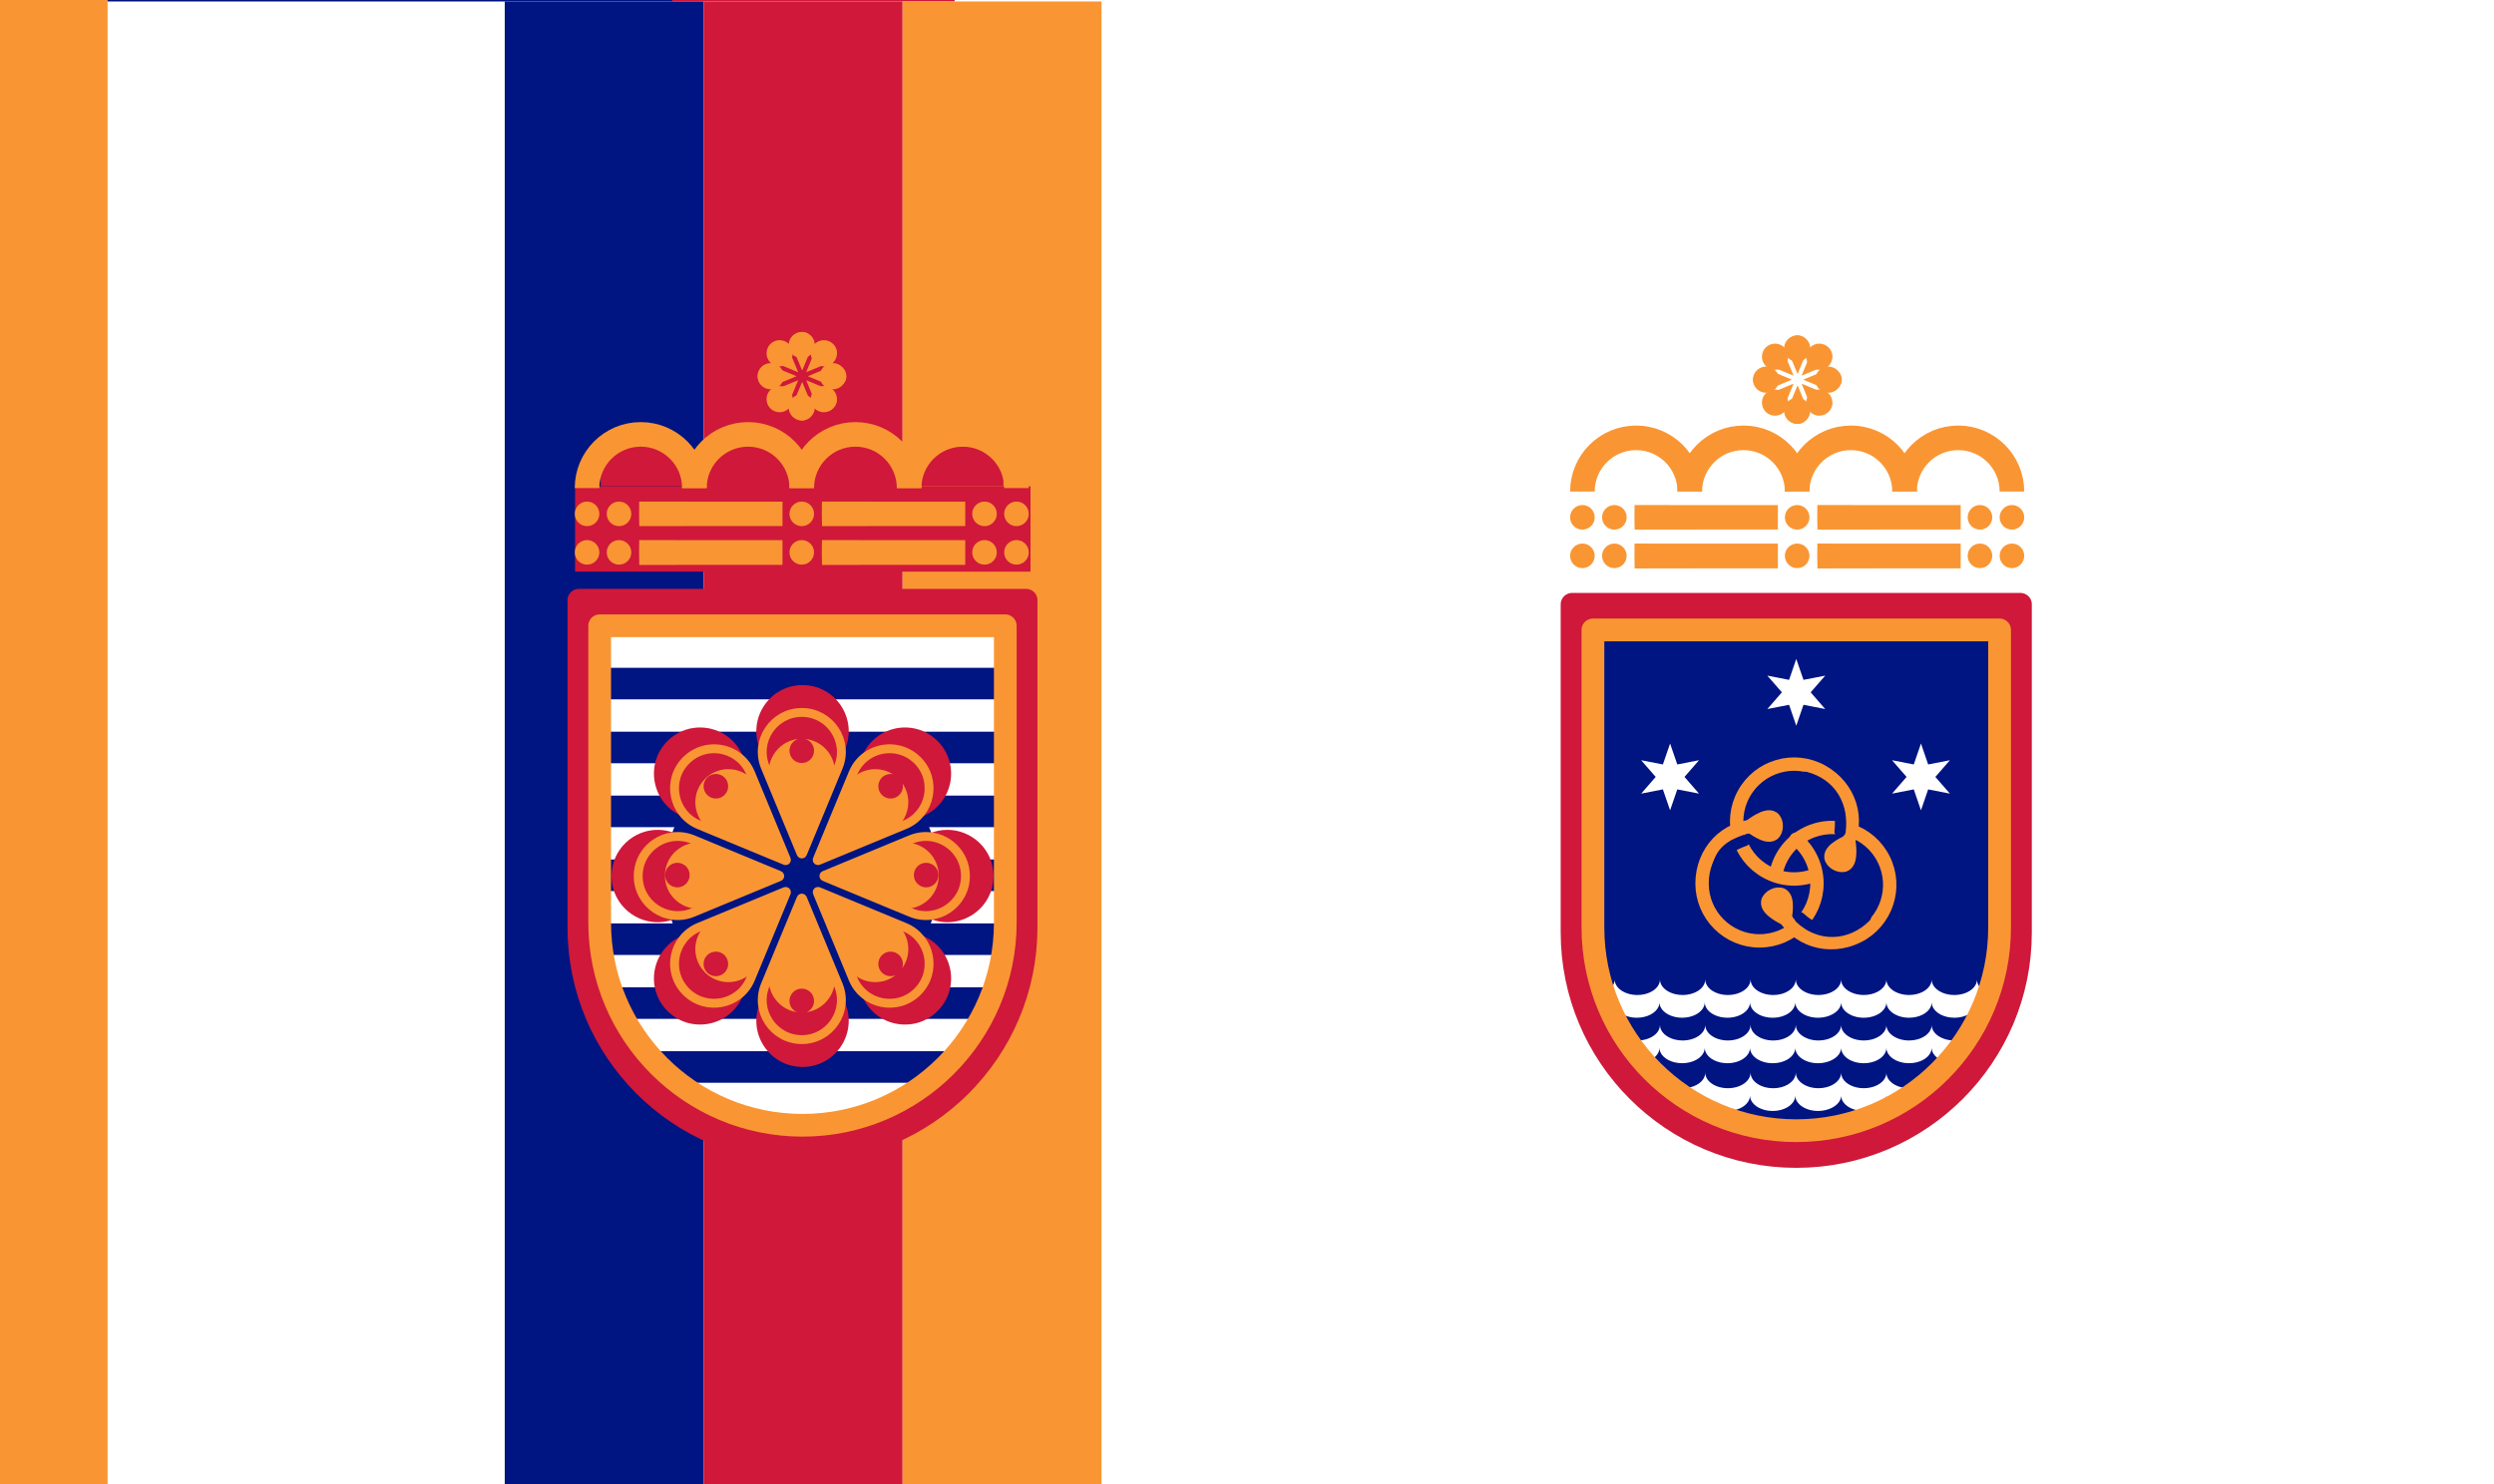 <?xml version="1.0" encoding="UTF-8"?>
<!-- Generated by Pixelmator Pro 3.6 -->
<svg width="1680" height="1000" viewBox="0 0 1680 1000" xmlns="http://www.w3.org/2000/svg" xmlns:xlink="http://www.w3.org/1999/xlink">
    <rect x="0" y="0" width="1680" height="1000" fill="#808080" stroke="none"/>
    <g id="Group">
        <path id="Path-copy-2" fill="#001482" stroke="none" d="M 72 1000 L 453 1000 L 453 0 L 72 0 L 72 1000 Z"/>
        <path id="Path-copy-4" fill="#ffffff" stroke="none" d="M 643 1000 L 1680 1000 L 1680 0 L 643 0 L 643 1000 Z"/>
        <path id="Path-copy-3" fill="#cf183a" stroke="none" d="M 453 0 L 453 1000 L 643 1000 L 643 0 L 453 0 Z"/>
        <path id="Path" fill="#f99633" stroke="none" d="M -0.342 1000 L 72.453 1000 L 72.453 0 L -0.342 0 L -0.342 1000 Z"/>
        <path id="Path-copy" fill="#f99633" stroke="none" d="M 548 221 C 539.993 221 534.553 229.136 537.618 236.534 L 547.789 261.092 C 547.866 261.278 548.134 261.278 548.211 261.092 L 558.383 236.534 C 561.447 229.136 556.007 221 548 221 Z M 522.599 231.332 C 519.921 231.435 517.247 232.499 515.123 234.623 C 509.461 240.285 511.365 249.883 518.763 252.947 L 543.321 263.119 C 543.509 263.196 543.688 263.007 543.612 262.821 L 533.447 238.263 C 531.531 233.64 527.063 231.159 522.599 231.332 Z M 573.4 231.332 C 568.936 231.159 564.469 233.64 562.553 238.263 L 552.381 262.821 C 552.305 263.009 552.493 263.189 552.679 263.112 L 577.237 252.947 C 584.635 249.883 586.543 240.28 580.877 234.616 C 578.754 232.493 576.079 231.435 573.4 231.332 Z M 512.856 256.253 C 506.874 256.184 501.5 260.995 501.5 267.5 C 501.5 275.507 509.636 280.947 517.034 277.883 L 541.592 267.711 C 541.778 267.634 541.778 267.366 541.592 267.289 L 517.034 257.118 C 515.646 256.543 514.237 256.269 512.856 256.253 Z M 583.144 256.253 C 581.764 256.269 580.353 256.543 578.966 257.118 L 554.409 267.289 C 554.222 267.366 554.222 267.634 554.409 267.711 L 578.966 277.883 C 586.364 280.947 594.5 275.507 594.5 267.5 C 594.5 260.995 589.127 256.184 583.144 256.253 Z M 552.679 271.882 C 552.491 271.805 552.312 271.993 552.389 272.179 L 562.553 296.737 C 565.617 304.135 575.221 306.043 580.884 300.378 C 586.545 294.716 584.635 285.117 577.237 282.053 L 552.679 271.882 Z M 543.321 271.889 L 518.763 282.053 C 511.365 285.117 509.459 294.714 515.123 300.378 C 520.784 306.039 530.383 304.135 533.447 296.737 L 543.619 272.179 C 543.696 271.991 543.507 271.812 543.321 271.889 Z M 548 273.77 C 547.914 273.77 547.828 273.816 547.789 273.909 L 537.618 298.466 C 534.553 305.865 539.993 314 548 314 C 556.007 314 561.447 305.865 558.383 298.466 L 548.211 273.909 C 548.173 273.816 548.086 273.77 548 273.77 Z"/>
    </g>
    <g id="Group-copy">
        <path id="path1" fill="#ffffff" stroke="none" d="M 72 1001 L 1680 1001 L 1680 1 L 72 1 L 72 1001 Z"/>
        <path id="Path-copy-5" fill="none" stroke="none" d="M 742 1001 L 1680 1001 L 1680 1 L 742 1 L 742 1001 Z"/>
        <path id="Rectangle" fill="#001482" fill-rule="evenodd" stroke="none" visibility="hidden" d="M 72 1001 L 340 1001 L 340 1 L 72 1 Z"/>
        <path id="Rectangle-copy-2" fill="#cf183a" fill-rule="evenodd" stroke="none" visibility="hidden" d="M 340 1001 L 608 1001 L 608 1 L 340 1 Z"/>
        <g id="g1">
            <path id="Rectangle-copy-7" fill="#001482" fill-rule="evenodd" stroke="none" d="M 340 1001 L 474 1001 L 474 1 L 340 1 Z"/>
            <path id="Rectangle-copy-6" fill="#cf183a" fill-rule="evenodd" stroke="none" d="M 474 1001 L 608 1001 L 608 1 L 474 1 Z"/>
            <path id="Rectangle-copy-8" fill="#f99633" fill-rule="evenodd" stroke="none" d="M 608 1001 L 742 1001 L 742 1 L 608 1 Z"/>
        </g>
        <g id="g2">
            <path id="path2" fill="#001482" stroke="none" visibility="hidden" d="M 71.829 501 L 875.829 501 L 875.829 1 L 71.829 1 L 71.829 501 Z"/>
            <path id="path3" fill="#f99633" stroke="none" visibility="hidden" d="M 473.829 105.5 C 448.731 105.5 431.68 131 441.286 154.19 L 473.168 231.164 C 473.408 231.748 474.248 231.748 474.49 231.164 L 506.372 154.19 C 515.976 131 498.926 105.5 473.829 105.5 Z M 394.212 137.884 C 385.817 138.208 377.435 141.543 370.777 148.201 C 353.033 165.946 358.999 196.03 382.188 205.636 L 459.162 237.519 C 459.753 237.758 460.313 237.168 460.073 236.584 L 428.214 159.61 C 422.208 145.119 408.202 137.344 394.212 137.884 Z M 553.444 137.884 C 539.452 137.344 525.448 145.119 519.442 159.61 L 487.561 236.584 C 487.321 237.175 487.911 237.736 488.495 237.495 L 565.469 205.636 C 588.657 196.03 594.639 165.93 576.879 148.178 C 570.224 141.524 561.841 138.208 553.444 137.884 Z M 363.673 215.998 C 344.921 215.782 328.079 230.859 328.079 251.25 C 328.079 276.348 353.579 293.399 376.767 283.793 L 453.742 251.911 C 454.326 251.67 454.326 250.831 453.742 250.59 L 376.767 218.708 C 372.419 216.905 368 216.047 363.673 215.998 Z M 583.983 215.998 C 579.657 216.047 575.237 216.905 570.889 218.708 L 493.915 250.59 C 493.332 250.831 493.332 251.67 493.915 251.911 L 570.889 283.793 C 594.077 293.399 619.578 276.348 619.578 251.25 C 619.578 230.859 602.736 215.782 583.983 215.998 Z M 488.495 264.984 C 487.905 264.742 487.343 265.333 487.584 265.917 L 519.442 342.89 C 529.048 366.08 559.15 372.06 576.901 354.302 C 594.645 336.556 588.657 306.47 565.469 296.866 L 488.495 264.984 Z M 459.162 265.006 L 382.188 296.866 C 358.999 306.47 353.026 336.549 370.777 354.302 C 388.523 372.046 418.609 366.08 428.214 342.89 L 460.095 265.917 C 460.337 265.326 459.746 264.766 459.162 265.006 Z M 473.829 270.904 C 473.56 270.904 473.288 271.046 473.168 271.337 L 441.286 348.31 C 431.68 371.5 448.731 397 473.829 397 C 498.926 397 515.976 371.5 506.372 348.31 L 474.49 271.337 C 474.37 271.046 474.098 270.904 473.829 270.904 Z"/>
        </g>
        <g id="g3">
            <g id="g4">
                <path id="path4" fill="#cf183a" stroke="#cf183a" stroke-width="15.342" stroke-linecap="round" stroke-linejoin="round" d="M 1361 407.198 L 1058.974 407.198 L 1058.974 627.622 C 1058.98 627.819 1058.974 628.023 1058.974 628.221 C 1058.974 711.623 1126.586 779.234 1209.987 779.234 C 1293.389 779.234 1361 711.623 1361 628.221 C 1361 628.017 1360.994 627.819 1360.994 627.622 L 1360.994 407.198 L 1361 407.198 Z"/>
                <path id="path5" fill="#001482" stroke="none" d="M 1346.948 424.458 L 1073.027 424.458 L 1073.027 624.37 C 1073.032 624.549 1073.027 624.734 1073.027 624.914 C 1073.027 700.555 1134.346 761.875 1209.987 761.875 C 1285.628 761.875 1346.948 700.555 1346.948 624.914 C 1346.948 624.729 1346.943 624.549 1346.943 624.37 L 1346.943 424.458 L 1346.948 424.458 Z"/>
                <mask id="mask1" maskUnits="userSpaceOnUse" maskContentUnits="userSpaceOnUse" mask-type="alpha">
                    <path id="path6" fill="#001482" stroke="none" d="M 1346.948 424.458 L 1073.027 424.458 L 1073.027 624.37 C 1073.032 624.549 1073.027 624.734 1073.027 624.914 C 1073.027 700.555 1134.346 761.875 1209.987 761.875 C 1285.628 761.875 1346.948 700.555 1346.948 624.914 C 1346.948 624.729 1346.943 624.549 1346.943 624.37 L 1346.943 424.458 L 1346.948 424.458 Z"/>
                </mask>
                <g id="g5" mask="url(#mask1)">
                    <g id="g5808-copy">
                        <path id="path5800" fill="#ffffff" stroke="none" d="M 1056.835 697.616 L 1118.172 697.616 L 1270.709 697.616 L 1301.208 697.616 L 1362.201 697.616 L 1362.201 697.616 L 1362.201 660 C 1362.201 665.781 1355.399 670.435 1346.974 670.439 C 1338.55 670.439 1331.708 665.781 1331.708 660 C 1331.708 665.781 1324.9 670.435 1316.475 670.439 C 1308.054 670.439 1301.208 665.781 1301.208 660 C 1301.208 660.361 1301.181 660.715 1301.128 661.067 C 1301.024 661.77 1300.819 662.455 1300.521 663.11 C 1298.588 667.358 1292.794 670.429 1285.959 670.439 C 1284.912 670.438 1283.888 670.363 1282.9 670.225 C 1276.939 669.393 1272.24 666.189 1271.018 662.105 C 1270.917 661.765 1270.835 661.418 1270.783 661.067 C 1270.731 660.715 1270.709 660.361 1270.709 660 C 1270.709 660.361 1270.682 660.715 1270.629 661.067 C 1270.525 661.77 1270.319 662.455 1270.021 663.11 C 1268.089 667.358 1262.294 670.429 1255.459 670.439 C 1249.148 670.435 1243.725 667.813 1241.407 664.067 C 1241.02 663.443 1240.723 662.785 1240.519 662.105 C 1240.418 661.765 1240.342 661.418 1240.29 661.067 C 1240.237 660.715 1240.21 660.361 1240.21 660 C 1240.21 661.084 1239.966 662.128 1239.522 663.11 C 1237.589 667.358 1231.795 670.429 1224.96 670.439 C 1216.547 670.432 1209.71 665.777 1209.71 660 C 1209.71 660.09 1209.691 660.176 1209.687 660.266 C 1209.684 660.176 1209.671 660.09 1209.671 660 C 1209.671 664.335 1205.844 668.036 1200.38 669.618 C 1199.467 669.883 1198.509 670.086 1197.515 670.225 C 1196.524 670.364 1195.495 670.438 1194.445 670.439 C 1192.34 670.439 1190.335 670.145 1188.51 669.618 C 1188.508 669.618 1188.506 669.619 1188.506 669.618 C 1183.041 668.037 1179.214 664.335 1179.214 660 C 1179.214 660.09 1179.194 660.176 1179.191 660.266 C 1179.187 660.176 1179.175 660.09 1179.175 660 C 1179.175 665.776 1172.339 670.426 1163.925 670.439 C 1155.509 670.432 1148.716 665.777 1148.716 660 C 1148.716 660.093 1148.7 660.182 1148.7 660.275 C 1148.697 660.182 1148.677 660.093 1148.677 660 C 1148.677 665.777 1141.843 670.428 1133.427 670.439 C 1126.593 670.432 1120.798 667.359 1118.865 663.11 C 1118.418 662.128 1118.177 661.084 1118.177 660 C 1118.177 665.781 1111.375 670.435 1102.951 670.439 C 1094.526 670.439 1087.678 665.781 1087.678 660 C 1087.678 665.781 1080.835 670.435 1072.411 670.439 C 1063.986 670.439 1057.179 665.781 1057.179 660 Z"/>
                        <path id="path2526" fill="#001482" stroke="none" d="M 1056.975 712.944 L 1163.618 712.944 L 1224.611 712.944 L 1224.615 685.757 C 1216.191 685.757 1209.342 681.104 1209.342 675.323 C 1209.342 681.104 1202.541 685.757 1194.116 685.757 C 1185.692 685.757 1178.843 681.104 1178.843 675.323 C 1178.843 681.101 1172.01 685.75 1163.594 685.757 C 1156.761 685.75 1150.965 682.681 1149.031 678.433 C 1148.592 677.463 1148.354 676.432 1148.349 675.361 C 1148.349 675.347 1148.345 675.337 1148.345 675.323 C 1148.345 675.685 1148.322 676.043 1148.269 676.394 C 1148.166 677.098 1147.959 677.779 1147.663 678.433 C 1145.729 682.681 1139.935 685.75 1133.1 685.757 C 1126.263 685.755 1120.468 682.682 1118.533 678.433 C 1118.237 677.779 1118.031 677.098 1117.927 676.394 C 1117.876 676.055 1117.852 675.709 1117.851 675.361 C 1117.851 675.347 1117.847 675.337 1117.847 675.323 C 1117.847 675.685 1117.828 676.043 1117.776 676.395 C 1117.672 677.098 1117.461 677.779 1117.165 678.433 C 1115.231 682.681 1109.442 685.75 1102.607 685.757 C 1094.193 685.747 1087.348 681.099 1087.348 675.323 C 1087.348 675.417 1087.333 675.509 1087.333 675.603 C 1087.33 675.509 1087.309 675.418 1087.309 675.323 C 1087.309 679.658 1083.489 683.361 1078.024 684.942 C 1077.111 685.206 1076.152 685.41 1075.158 685.549 C 1074.165 685.687 1073.137 685.757 1072.083 685.757 C 1069.979 685.757 1067.973 685.467 1066.148 684.942 L 1066.144 684.942 C 1060.68 683.361 1056.859 679.658 1056.859 675.323 L 1056.835 675.603 L 1056.82 675.323 Z M 1224.611 712.944 L 1285.945 712.944 L 1362.247 712.944 L 1362.263 675.323 L 1362.239 675.603 L 1362.224 675.323 C 1362.224 681.099 1355.389 685.749 1346.974 685.757 C 1338.558 685.75 1331.763 681.101 1331.763 675.323 C 1331.763 675.418 1331.743 675.509 1331.74 675.603 C 1331.736 675.509 1331.724 675.418 1331.724 675.323 C 1331.724 681.099 1324.889 685.749 1316.475 685.757 C 1309.111 685.755 1302.958 682.193 1301.533 677.433 C 1301.331 676.752 1301.225 676.046 1301.225 675.323 C 1301.225 676.407 1300.982 677.452 1300.538 678.433 C 1298.605 682.681 1292.81 685.75 1285.976 685.757 C 1277.56 685.75 1270.726 681.101 1270.726 675.323 C 1270.726 681.104 1263.879 685.757 1255.453 685.757 C 1247.029 685.757 1240.227 681.104 1240.227 675.323 C 1240.227 681.104 1233.041 685.757 1224.615 685.757 Z"/>
                        <path id="path2528" fill="#ffffff" stroke="none" d="M 1056.835 728.264 L 1118.172 728.264 L 1270.709 728.264 L 1301.208 728.264 L 1362.201 728.264 L 1362.201 728.264 L 1362.201 690.648 C 1362.201 696.429 1355.399 701.083 1346.974 701.087 C 1338.55 701.087 1331.708 696.429 1331.708 690.648 C 1331.708 696.429 1324.9 701.083 1316.475 701.087 C 1308.054 701.087 1301.208 696.429 1301.208 690.648 C 1301.208 691.01 1301.181 691.363 1301.128 691.715 C 1301.024 692.418 1300.819 693.104 1300.521 693.758 C 1298.588 698.006 1292.794 701.077 1285.959 701.087 C 1284.912 701.086 1283.888 701.011 1282.9 700.873 C 1276.939 700.042 1272.24 696.837 1271.018 692.753 C 1270.917 692.413 1270.835 692.066 1270.783 691.715 C 1270.731 691.363 1270.709 691.01 1270.709 690.648 C 1270.709 691.01 1270.682 691.363 1270.629 691.715 C 1270.525 692.418 1270.319 693.104 1270.021 693.758 C 1268.089 698.006 1262.294 701.077 1255.459 701.087 C 1249.148 701.083 1243.725 698.461 1241.407 694.716 C 1241.02 694.091 1240.723 693.434 1240.519 692.753 C 1240.418 692.413 1240.342 692.066 1240.29 691.715 C 1240.237 691.363 1240.21 691.01 1240.21 690.648 C 1240.21 691.732 1239.966 692.776 1239.522 693.758 C 1237.589 698.006 1231.795 701.077 1224.96 701.087 C 1216.547 701.08 1209.71 696.425 1209.71 690.648 C 1209.71 690.738 1209.691 690.824 1209.687 690.914 C 1209.684 690.824 1209.671 690.738 1209.671 690.648 C 1209.671 694.983 1205.844 698.684 1200.38 700.267 C 1199.467 700.531 1198.509 700.734 1197.515 700.873 C 1196.524 701.012 1195.495 701.086 1194.445 701.087 C 1192.34 701.087 1190.335 700.793 1188.51 700.267 C 1188.508 700.266 1188.506 700.267 1188.506 700.267 C 1183.041 698.685 1179.214 694.983 1179.214 690.648 C 1179.214 690.738 1179.194 690.824 1179.191 690.914 C 1179.187 690.824 1179.175 690.738 1179.175 690.648 C 1179.175 696.424 1172.339 701.074 1163.925 701.087 C 1155.509 701.08 1148.716 696.425 1148.716 690.648 C 1148.716 690.742 1148.7 690.831 1148.7 690.923 C 1148.697 690.83 1148.677 690.741 1148.677 690.648 C 1148.677 696.425 1141.843 701.077 1133.427 701.087 C 1126.593 701.08 1120.798 698.007 1118.865 693.758 C 1118.418 692.776 1118.177 691.732 1118.177 690.648 C 1118.177 696.429 1111.375 701.083 1102.951 701.087 C 1094.526 701.087 1087.678 696.429 1087.678 690.648 C 1087.678 696.429 1080.835 701.083 1072.411 701.087 C 1063.986 701.087 1057.179 696.429 1057.179 690.648 Z"/>
                        <path id="path5810" fill="#001482" stroke="none" d="M 1056.835 743.591 L 1163.618 743.591 L 1224.611 743.591 L 1224.615 716.404 C 1216.191 716.404 1209.342 711.752 1209.342 705.97 C 1209.342 711.752 1202.541 716.404 1194.116 716.404 C 1185.692 716.404 1178.843 711.752 1178.843 705.97 C 1178.843 711.748 1172.01 716.398 1163.594 716.404 C 1156.761 716.397 1150.965 713.328 1149.031 709.08 C 1148.592 708.11 1148.354 707.079 1148.349 706.008 C 1148.349 705.995 1148.345 705.984 1148.345 705.971 C 1148.345 706.332 1148.322 706.69 1148.269 707.042 C 1148.166 707.745 1147.959 708.426 1147.663 709.08 C 1145.729 713.329 1139.935 716.398 1133.1 716.405 C 1126.263 716.402 1120.468 713.33 1118.533 709.08 C 1118.237 708.426 1118.031 707.745 1117.927 707.042 C 1117.876 706.703 1117.852 706.357 1117.851 706.009 C 1117.851 705.995 1117.847 705.984 1117.847 705.971 C 1117.847 706.332 1117.828 706.691 1117.776 707.042 C 1117.672 707.746 1117.461 708.426 1117.165 709.081 C 1115.231 713.329 1109.442 716.398 1102.607 716.405 C 1094.193 716.394 1087.348 711.747 1087.348 705.971 C 1087.348 706.065 1087.333 706.157 1087.333 706.251 C 1087.33 706.157 1087.309 706.065 1087.309 705.971 C 1087.309 710.306 1083.489 714.009 1078.024 715.589 C 1077.111 715.853 1076.152 716.057 1075.158 716.196 C 1074.165 716.335 1073.137 716.405 1072.083 716.405 C 1069.979 716.405 1067.973 716.115 1066.148 715.589 L 1066.144 715.589 C 1060.68 714.009 1056.859 710.305 1056.859 705.971 L 1056.835 706.25 L 1056.82 705.971 Z M 1224.611 743.591 L 1285.945 743.591 L 1362.247 743.591 L 1362.263 705.971 L 1362.239 706.25 L 1362.224 705.971 C 1362.224 711.747 1355.389 716.396 1346.974 716.405 C 1338.558 716.398 1331.763 711.748 1331.763 705.971 C 1331.763 706.065 1331.743 706.157 1331.74 706.25 C 1331.736 706.157 1331.724 706.065 1331.724 705.971 C 1331.724 711.747 1324.889 716.396 1316.475 716.405 C 1309.111 716.402 1302.958 712.84 1301.533 708.08 C 1301.331 707.4 1301.225 706.693 1301.225 705.971 C 1301.225 707.055 1300.982 708.099 1300.538 709.081 C 1298.605 713.329 1292.81 716.398 1285.976 716.405 C 1277.56 716.398 1270.726 711.748 1270.726 705.971 C 1270.726 711.752 1263.879 716.405 1255.453 716.405 C 1247.029 716.405 1240.227 711.752 1240.227 705.971 C 1240.227 711.752 1233.041 716.404 1224.615 716.404 Z"/>
                        <path id="path2532" fill="#ffffff" stroke="none" d="M 1056.838 757.395 L 1118.172 757.395 L 1301.208 757.395 L 1362.201 757.395 L 1362.201 722.813 C 1362.201 728.595 1355.399 733.252 1346.974 733.252 C 1338.55 733.252 1331.708 728.595 1331.708 722.813 C 1331.708 728.595 1324.9 733.252 1316.475 733.252 C 1308.054 733.252 1301.208 728.595 1301.208 722.813 C 1301.208 723.175 1301.181 723.533 1301.128 723.885 C 1301.024 724.588 1300.819 725.269 1300.521 725.923 C 1298.588 730.171 1292.794 733.245 1285.959 733.252 C 1284.912 733.251 1283.888 733.177 1282.9 733.039 C 1276.939 732.207 1272.24 729.006 1271.018 724.923 C 1270.917 724.583 1270.835 724.236 1270.783 723.885 C 1270.731 723.533 1270.709 723.175 1270.709 722.813 C 1270.709 723.175 1270.682 723.533 1270.629 723.885 C 1270.525 724.588 1270.319 725.269 1270.021 725.923 C 1268.089 730.171 1262.294 733.245 1255.459 733.252 C 1249.148 733.248 1243.725 730.63 1241.407 726.885 C 1241.02 726.261 1240.723 725.603 1240.519 724.923 C 1240.418 724.583 1240.342 724.236 1240.29 723.885 C 1240.237 723.533 1240.21 723.175 1240.21 722.813 C 1240.21 723.897 1239.966 724.942 1239.522 725.923 C 1237.589 730.171 1231.795 733.245 1224.96 733.252 C 1216.547 733.245 1209.71 728.591 1209.71 722.813 C 1209.71 722.905 1209.691 722.993 1209.687 723.083 C 1209.684 722.993 1209.671 722.904 1209.671 722.813 C 1209.671 727.148 1205.844 730.851 1200.38 732.432 C 1199.467 732.696 1198.509 732.9 1197.515 733.039 C 1196.524 733.177 1195.495 733.251 1194.445 733.252 C 1192.34 733.252 1190.335 732.957 1188.51 732.432 C 1188.508 732.431 1188.506 732.432 1188.506 732.432 C 1183.041 730.851 1179.214 727.148 1179.214 722.813 C 1179.214 722.905 1179.194 722.993 1179.191 723.083 C 1179.187 722.993 1179.175 722.904 1179.175 722.813 C 1179.175 728.589 1172.339 733.243 1163.925 733.252 C 1155.509 733.245 1148.716 728.591 1148.716 722.813 C 1148.716 722.908 1148.704 722.999 1148.7 723.093 C 1148.697 722.999 1148.677 722.908 1148.677 722.813 C 1148.677 728.591 1141.843 733.245 1133.427 733.252 C 1126.593 733.245 1120.798 730.171 1118.865 725.923 C 1118.418 724.942 1118.177 723.897 1118.177 722.813 C 1118.177 728.595 1111.375 733.252 1102.951 733.252 C 1094.526 733.252 1087.678 728.595 1087.678 722.813 C 1087.678 728.595 1080.835 733.252 1072.411 733.252 C 1063.986 733.252 1057.179 728.595 1057.179 722.813 Z"/>
                        <path id="path5814" fill="#001482" stroke="none" d="M 1056.838 771.203 L 1163.618 771.203 L 1224.611 771.203 L 1224.615 748.568 C 1216.191 748.568 1209.342 743.916 1209.342 738.135 C 1209.342 743.916 1202.541 748.568 1194.116 748.568 C 1185.692 748.568 1178.843 743.916 1178.843 738.135 C 1178.843 743.912 1172.01 748.562 1163.594 748.568 C 1156.761 748.561 1150.965 745.492 1149.031 741.244 C 1148.592 740.274 1148.354 739.243 1148.349 738.172 C 1148.349 738.159 1148.345 738.148 1148.345 738.135 C 1148.345 738.496 1148.322 738.854 1148.269 739.206 C 1148.166 739.909 1147.959 740.59 1147.663 741.244 C 1145.729 745.492 1139.935 748.561 1133.1 748.568 C 1126.263 748.566 1120.468 745.494 1118.533 741.244 C 1118.237 740.59 1118.031 739.909 1117.927 739.206 C 1117.876 738.867 1117.852 738.521 1117.851 738.172 C 1117.851 738.159 1117.847 738.148 1117.847 738.134 C 1117.847 738.496 1117.828 738.854 1117.776 739.206 C 1117.672 739.909 1117.461 740.59 1117.165 741.244 C 1115.231 745.492 1109.442 748.561 1102.607 748.568 C 1094.193 748.558 1087.348 743.91 1087.348 738.134 C 1087.348 738.228 1087.333 738.32 1087.333 738.414 C 1087.33 738.32 1087.309 738.229 1087.309 738.134 C 1087.309 742.469 1083.489 746.172 1078.024 747.753 C 1077.111 748.017 1076.152 748.221 1075.158 748.36 C 1074.165 748.498 1073.137 748.568 1072.083 748.568 C 1069.979 748.568 1067.973 748.278 1066.148 747.753 L 1066.144 747.753 C 1060.68 746.172 1056.859 742.469 1056.859 738.134 L 1056.835 738.414 L 1056.82 738.134 Z M 1224.611 771.203 L 1285.945 771.203 L 1362.246 771.203 L 1362.266 738.134 L 1362.242 738.414 L 1362.227 738.134 C 1362.227 743.91 1355.392 748.559 1346.977 748.568 C 1338.561 748.561 1331.766 743.912 1331.766 738.134 C 1331.766 738.229 1331.746 738.32 1331.742 738.414 C 1331.739 738.32 1331.727 738.229 1331.727 738.134 C 1331.727 743.91 1324.892 748.559 1316.477 748.568 C 1309.114 748.566 1302.96 745.004 1301.536 740.244 C 1301.333 739.563 1301.228 738.857 1301.228 738.134 C 1301.228 739.218 1300.985 740.263 1300.541 741.244 C 1298.608 745.492 1292.813 748.561 1285.979 748.568 C 1277.562 748.561 1270.729 743.912 1270.729 738.134 C 1270.729 743.916 1263.881 748.568 1255.456 748.568 C 1247.032 748.568 1240.23 743.916 1240.23 738.134 C 1240.23 743.916 1233.041 748.568 1224.615 748.568 Z"/>
                        <path id="path8283" fill="#ffffff" stroke="none" d="M 1056.838 789.559 L 1118.172 789.559 L 1301.208 789.559 L 1362.201 789.559 L 1362.201 754.977 C 1362.201 760.759 1355.399 765.416 1346.974 765.416 C 1338.55 765.416 1331.708 760.759 1331.708 754.977 C 1331.708 760.759 1324.9 765.416 1316.475 765.416 C 1308.054 765.416 1301.208 760.759 1301.208 754.977 C 1301.208 755.339 1301.181 755.697 1301.128 756.049 C 1301.024 756.752 1300.819 757.433 1300.521 758.087 C 1298.588 762.335 1292.794 765.409 1285.959 765.416 C 1284.912 765.415 1283.888 765.341 1282.9 765.203 C 1276.939 764.371 1272.24 761.17 1271.018 757.087 C 1270.917 756.747 1270.835 756.401 1270.783 756.049 C 1270.731 755.697 1270.709 755.339 1270.709 754.977 C 1270.709 755.339 1270.682 755.697 1270.629 756.049 C 1270.525 756.752 1270.319 757.433 1270.021 758.087 C 1268.089 762.335 1262.294 765.409 1255.459 765.416 C 1249.148 765.413 1243.725 762.794 1241.407 759.049 C 1241.02 758.425 1240.723 757.767 1240.519 757.087 C 1240.418 756.747 1240.342 756.401 1240.29 756.049 C 1240.237 755.697 1240.21 755.339 1240.21 754.977 C 1240.21 756.062 1239.966 757.106 1239.522 758.087 C 1237.589 762.335 1231.795 765.409 1224.96 765.416 C 1216.547 765.409 1209.71 760.755 1209.71 754.977 C 1209.71 755.069 1209.691 755.157 1209.687 755.247 C 1209.684 755.157 1209.671 755.068 1209.671 754.977 C 1209.671 759.312 1205.844 763.015 1200.38 764.596 C 1199.467 764.86 1198.509 765.064 1197.515 765.203 C 1196.524 765.341 1195.495 765.416 1194.445 765.416 C 1192.34 765.416 1190.335 765.121 1188.51 764.596 C 1188.508 764.595 1188.506 764.596 1188.506 764.596 C 1183.041 763.015 1179.214 759.312 1179.214 754.977 C 1179.214 755.069 1179.194 755.157 1179.191 755.247 C 1179.187 755.157 1179.175 755.068 1179.175 754.977 C 1179.175 760.753 1172.339 765.407 1163.925 765.416 C 1155.509 765.409 1148.716 760.755 1148.716 754.977 C 1148.716 755.072 1148.704 755.164 1148.7 755.257 C 1148.697 755.164 1148.677 755.072 1148.677 754.977 C 1148.677 760.755 1141.843 765.41 1133.427 765.416 C 1126.593 765.409 1120.798 762.335 1118.865 758.087 C 1118.418 757.106 1118.177 756.062 1118.177 754.977 C 1118.177 760.759 1111.375 765.416 1102.951 765.416 C 1094.526 765.416 1087.678 760.759 1087.678 754.977 C 1087.678 760.759 1080.835 765.416 1072.411 765.416 C 1063.986 765.416 1057.179 760.759 1057.179 754.977 Z"/>
                    </g>
                </g>
                <g id="g6">
                    <path id="path7" fill="none" stroke="#f99633" stroke-width="9.017" stroke-linecap="round" stroke-linejoin="round" d="M 1196.568 587.439 C 1199.102 576.598 1206.271 566.928 1217.016 561.581 C 1236.151 552.06 1259.38 559.853 1268.901 578.987 C 1278.422 598.121 1270.629 621.351 1251.494 630.872 L 1251.494 630.872 C 1232.36 640.393 1209.706 633.756 1200.185 614.622"/>
                    <path id="path8" fill="#f99633" fill-rule="evenodd" stroke="#f99633" stroke-width="10.018" stroke-linecap="round" stroke-linejoin="round" d="M 1201.971 618.21 C 1201.971 618.21 1190.485 612.791 1191.238 607.884 C 1191.744 604.583 1197.269 601.834 1200.207 603.421 C 1204.575 605.78 1201.971 618.21 1201.971 618.21 Z"/>
                    <path id="path9" fill="none" stroke="#f99633" stroke-width="9.017" stroke-linecap="round" stroke-linejoin="round" d="M 1222.779 589.55 C 1212.424 593.639 1200.393 593.252 1189.879 587.462 C 1171.158 577.153 1164.338 553.619 1174.648 534.898 C 1184.957 516.177 1208.49 509.357 1227.212 519.666 L 1227.212 519.666 C 1245.933 529.976 1253.375 552.378 1243.066 571.099"/>
                    <path id="path10" fill="#f99633" fill-rule="evenodd" stroke="#f99633" stroke-width="10.018" stroke-linecap="round" stroke-linejoin="round" d="M 1244.999 567.589 C 1244.999 567.589 1247.084 580.116 1242.622 582.291 C 1239.62 583.754 1234.214 580.778 1233.846 577.458 C 1233.298 572.524 1244.999 567.589 1244.999 567.589 Z"/>
                    <path id="path11" fill="none" stroke="#f99633" stroke-width="9.017" stroke-linecap="round" stroke-linejoin="round" d="M 1209.889 565.454 C 1218.466 572.552 1223.93 583.278 1223.93 595.28 C 1223.93 616.653 1206.605 633.978 1185.233 633.978 C 1163.861 633.978 1146.535 616.653 1146.535 595.28 L 1146.535 595.28 C 1146.535 573.908 1162.569 556.583 1183.941 556.583"/>
                    <path id="path12" fill="#f99633" fill-rule="evenodd" stroke="#f99633" stroke-width="10.018" stroke-linecap="round" stroke-linejoin="round" d="M 1179.933 556.583 C 1179.933 556.583 1189.901 548.714 1193.959 551.574 C 1196.689 553.498 1196.689 559.669 1193.959 561.592 C 1189.901 564.452 1179.933 556.583 1179.933 556.583 Z"/>
                    <path id="path13" fill="none" stroke="#001482" stroke-width="7.586" stroke-linecap="round" stroke-linejoin="round" d="M 1216.044 523.759 C 1233.465 528.217 1241.672 543.021 1239.505 560.254"/>
                    <path id="path14" fill="none" stroke="#001482" stroke-width="7.586" stroke-linecap="round" stroke-linejoin="round" d="M 1154.887 595.06 L 1154.887 595.06 C 1157.651 579.193 1158.861 572.181 1175.205 566.336"/>
                    <path id="path15" fill="none" stroke="#001482" stroke-width="7.586" stroke-linecap="round" stroke-linejoin="round" d="M 1256.619 617.78 L 1256.619 617.78 C 1243.84 630.431 1225.675 630.962 1212.569 618.471"/>
                </g>
                <path id="path1257-copy" fill="#ffffff" stroke="none" d="M 1210 444 L 1214.85 458.1 L 1229.486 455.25 L 1219.699 466.5 L 1229.486 477.75 L 1214.85 474.9 L 1210 489 L 1205.15 474.9 L 1190.514 477.75 L 1200.301 466.5 L 1190.514 455.25 L 1205.15 458.1 Z"/>
                <path id="path1257-copy-2" fill="#ffffff" stroke="none" d="M 1294 501 L 1298.85 515.1 L 1313.486 512.25 L 1303.699 523.5 L 1313.486 534.75 L 1298.85 531.9 L 1294 546 L 1289.15 531.9 L 1274.514 534.75 L 1284.301 523.5 L 1274.514 512.25 L 1289.15 515.1 Z"/>
                <path id="path1257-copy-3" fill="#ffffff" stroke="none" d="M 1125 501 L 1129.85 515.1 L 1144.486 512.25 L 1134.699 523.5 L 1144.486 534.75 L 1129.85 531.9 L 1125 546 L 1120.15 531.9 L 1105.514 534.75 L 1115.301 523.5 L 1105.514 512.25 L 1120.15 515.1 Z"/>
                <path id="Path-copy-6" fill="none" stroke="#f99633" stroke-width="15.342" stroke-linecap="round" stroke-linejoin="round" d="M 1346.948 424.458 L 1073.027 424.458 L 1073.027 624.37 C 1073.032 624.549 1073.027 624.734 1073.027 624.914 C 1073.027 700.555 1134.346 761.875 1209.987 761.875 C 1285.628 761.875 1346.948 700.555 1346.948 624.914 C 1346.948 624.729 1346.943 624.549 1346.943 624.37 L 1346.943 424.458 L 1346.948 424.458 Z"/>
            </g>
            <g id="Group-copy-3">
                <path id="svg6-copy-6" fill="#f3852b" stroke="none" visibility="hidden" d="M 1101.279 398.783 C 1100.813 393.467 1101.029 388.136 1101.162 382.819 C 1174.358 382.91 1247.554 382.84 1320.75 382.854 C 1320.766 388.15 1320.766 393.439 1320.75 398.728 C 1247.587 398.763 1174.425 398.658 1101.279 398.783 Z"/>
                <path id="svg6-copy-2" fill="#f99633" stroke="none" d="M 1101.12 383.029 C 1100.915 377.442 1101.01 371.841 1101.068 366.254 C 1133.252 366.349 1165.436 366.276 1197.62 366.29 C 1197.628 371.855 1197.628 377.413 1197.62 382.97 C 1165.451 383.007 1133.282 382.897 1101.12 383.029 Z"/>
                <path id="svg6-copy-4" fill="#f99633" stroke="none" d="M 1224.256 383.029 C 1224.051 377.442 1224.146 371.841 1224.204 366.254 C 1256.388 366.349 1288.572 366.276 1320.756 366.29 C 1320.764 371.855 1320.764 377.413 1320.756 382.97 C 1288.587 383.007 1256.418 382.897 1224.256 383.029 Z"/>
                <path id="svg6-copy-3" fill="#f99633" stroke="none" d="M 1101.12 356.867 C 1100.915 351.35 1101.01 345.818 1101.068 340.301 C 1133.252 340.395 1165.436 340.323 1197.62 340.337 C 1197.628 345.833 1197.628 351.321 1197.62 356.809 C 1165.451 356.845 1133.282 356.737 1101.12 356.867 Z"/>
                <path id="svg6-copy-5" fill="#f99633" stroke="none" d="M 1224.256 356.867 C 1224.051 351.35 1224.146 345.818 1224.204 340.301 C 1256.388 340.395 1288.572 340.323 1320.756 340.337 C 1320.764 345.833 1320.764 351.321 1320.756 356.809 C 1288.587 356.845 1256.418 356.737 1224.256 356.867 Z"/>
                <g id="g7">
                    <path id="Shape-copy-12" fill="#f99633" fill-rule="evenodd" stroke="none" d="M 1074.214 348.584 C 1074.214 344.01 1070.505 340.301 1065.931 340.301 C 1061.357 340.301 1057.648 344.01 1057.648 348.584 C 1057.648 353.158 1061.357 356.867 1065.931 356.867 C 1070.505 356.867 1074.214 353.158 1074.214 348.584 Z"/>
                    <path id="Shape-copy-15" fill="#f99633" fill-rule="evenodd" stroke="none" d="M 1095.749 348.584 C 1095.749 344.01 1092.04 340.301 1087.466 340.301 C 1082.892 340.301 1079.183 344.01 1079.183 348.584 C 1079.183 353.158 1082.892 356.867 1087.466 356.867 C 1092.04 356.867 1095.749 353.158 1095.749 348.584 Z"/>
                    <path id="Shape-copy-17" fill="#f99633" fill-rule="evenodd" stroke="none" d="M 1074.214 374.536 C 1074.214 369.962 1070.505 366.254 1065.931 366.254 C 1061.357 366.254 1057.648 369.962 1057.648 374.536 C 1057.648 379.111 1061.357 382.819 1065.931 382.819 C 1070.505 382.819 1074.214 379.111 1074.214 374.536 Z"/>
                    <path id="Shape-copy-16" fill="#f99633" fill-rule="evenodd" stroke="none" d="M 1095.749 374.536 C 1095.749 369.962 1092.04 366.254 1087.466 366.254 C 1082.892 366.254 1079.183 369.962 1079.183 374.536 C 1079.183 379.111 1082.892 382.819 1087.466 382.819 C 1092.04 382.819 1095.749 379.111 1095.749 374.536 Z"/>
                    <path id="Shape-copy-19" fill="#f99633" fill-rule="evenodd" stroke="none" d="M 1342.021 374.536 C 1342.021 369.962 1338.313 366.254 1333.738 366.254 C 1329.164 366.254 1325.455 369.962 1325.455 374.536 C 1325.455 379.111 1329.164 382.819 1333.738 382.819 C 1338.313 382.819 1342.021 379.111 1342.021 374.536 Z"/>
                    <path id="Shape-copy-18" fill="#f99633" fill-rule="evenodd" stroke="none" d="M 1363.556 374.536 C 1363.556 369.962 1359.848 366.254 1355.273 366.254 C 1350.699 366.254 1346.99 369.962 1346.99 374.536 C 1346.99 379.111 1350.699 382.819 1355.273 382.819 C 1359.848 382.819 1363.556 379.111 1363.556 374.536 Z"/>
                    <path id="Shape-copy-13" fill="#f99633" fill-rule="evenodd" stroke="none" d="M 1363.556 348.584 C 1363.556 344.01 1359.848 340.301 1355.273 340.301 C 1350.699 340.301 1346.99 344.01 1346.99 348.584 C 1346.99 353.158 1350.699 356.867 1355.273 356.867 C 1359.848 356.867 1363.556 353.158 1363.556 348.584 Z"/>
                    <path id="Shape-copy-14" fill="#f99633" fill-rule="evenodd" stroke="none" d="M 1342.021 348.584 C 1342.021 344.01 1338.313 340.301 1333.738 340.301 C 1329.164 340.301 1325.455 344.01 1325.455 348.584 C 1325.455 353.158 1329.164 356.867 1333.738 356.867 C 1338.313 356.867 1342.021 353.158 1342.021 348.584 Z"/>
                    <path id="Shape-copy-20" fill="#f99633" fill-rule="evenodd" stroke="none" d="M 1218.885 348.584 C 1218.885 344.01 1215.177 340.301 1210.602 340.301 C 1206.028 340.301 1202.319 344.01 1202.319 348.584 C 1202.319 353.158 1206.028 356.867 1210.602 356.867 C 1215.177 356.867 1218.885 353.158 1218.885 348.584 Z"/>
                    <path id="Shape-copy-21" fill="#f99633" fill-rule="evenodd" stroke="none" d="M 1218.885 374.536 C 1218.885 369.962 1215.177 366.254 1210.602 366.254 C 1206.028 366.254 1202.319 369.962 1202.319 374.536 C 1202.319 379.111 1206.028 382.819 1210.602 382.819 C 1215.177 382.819 1218.885 379.111 1218.885 374.536 Z"/>
                </g>
                <g id="g8">
                    <path id="path16" fill="#f99633" stroke="none" d="M 1210.878 226 C 1205.744 226 1202.255 231.217 1204.221 235.961 L 1210.743 251.708 C 1210.792 251.828 1210.964 251.828 1211.013 251.708 L 1217.536 235.961 C 1219.501 231.217 1216.013 226 1210.878 226 Z M 1194.59 232.625 C 1192.873 232.691 1191.158 233.374 1189.796 234.736 C 1186.166 238.366 1187.386 244.521 1192.13 246.486 L 1207.878 253.009 C 1207.999 253.058 1208.113 252.937 1208.064 252.817 L 1201.546 237.07 C 1200.318 234.105 1197.452 232.515 1194.59 232.625 Z M 1227.166 232.625 C 1224.303 232.515 1221.438 234.105 1220.21 237.07 L 1213.687 252.817 C 1213.638 252.938 1213.759 253.053 1213.879 253.004 L 1229.626 246.486 C 1234.37 244.521 1235.594 238.363 1231.96 234.731 C 1230.599 233.37 1228.884 232.691 1227.166 232.625 Z M 1188.342 248.606 C 1184.506 248.562 1181.061 251.646 1181.061 255.818 C 1181.061 260.952 1186.277 264.441 1191.021 262.475 L 1206.769 255.953 C 1206.888 255.904 1206.888 255.732 1206.769 255.683 L 1191.021 249.16 C 1190.132 248.791 1189.228 248.616 1188.342 248.606 Z M 1233.414 248.606 C 1232.529 248.616 1231.624 248.791 1230.735 249.16 L 1214.988 255.683 C 1214.868 255.732 1214.868 255.904 1214.988 255.953 L 1230.735 262.475 C 1235.479 264.441 1240.696 260.952 1240.696 255.818 C 1240.696 251.646 1237.25 248.562 1233.414 248.606 Z M 1213.879 258.627 C 1213.758 258.578 1213.643 258.699 1213.692 258.818 L 1220.21 274.566 C 1222.175 279.31 1228.333 280.533 1231.965 276.9 C 1235.595 273.27 1234.37 267.115 1229.626 265.15 L 1213.879 258.627 Z M 1207.878 258.632 L 1192.13 265.15 C 1187.386 267.115 1186.164 273.268 1189.796 276.9 C 1193.426 280.53 1199.581 279.31 1201.546 274.566 L 1208.069 258.818 C 1208.118 258.697 1207.997 258.583 1207.878 258.632 Z M 1210.878 259.839 C 1210.823 259.839 1210.767 259.868 1210.743 259.927 L 1204.221 275.674 C 1202.255 280.419 1205.744 285.635 1210.878 285.635 C 1216.013 285.635 1219.501 280.419 1217.536 275.674 L 1211.013 259.927 C 1210.989 259.868 1210.933 259.839 1210.878 259.839 Z"/>
                    <g id="g9">
                        <path id="Shape" fill="#f99633" fill-rule="evenodd" stroke="none" d="M 1240.42 255.818 C 1240.42 250.938 1236.464 246.983 1231.585 246.983 C 1226.706 246.983 1222.75 250.938 1222.75 255.818 C 1222.75 260.697 1226.706 264.653 1231.585 264.653 C 1236.464 264.653 1240.42 260.697 1240.42 255.818 Z"/>
                        <path id="Shape-copy" fill="#f99633" fill-rule="evenodd" stroke="none" d="M 1234.346 271.279 C 1234.346 266.399 1230.39 262.444 1225.511 262.444 C 1220.632 262.444 1216.676 266.399 1216.676 271.279 C 1216.676 276.158 1220.632 280.114 1225.511 280.114 C 1230.39 280.114 1234.346 276.158 1234.346 271.279 Z"/>
                        <path id="Shape-copy-2" fill="#f99633" fill-rule="evenodd" stroke="none" d="M 1219.437 276.801 C 1219.437 271.921 1215.481 267.966 1210.602 267.966 C 1205.723 267.966 1201.767 271.921 1201.767 276.801 C 1201.767 281.68 1205.723 285.635 1210.602 285.635 C 1215.481 285.635 1219.437 281.68 1219.437 276.801 Z"/>
                        <path id="Shape-copy-3" fill="#f99633" fill-rule="evenodd" stroke="none" d="M 1198.454 255.818 C 1198.454 250.938 1194.499 246.983 1189.619 246.983 C 1184.74 246.983 1180.784 250.938 1180.784 255.818 C 1180.784 260.697 1184.74 264.653 1189.619 264.653 C 1194.499 264.653 1198.454 260.697 1198.454 255.818 Z"/>
                        <path id="Shape-copy-4" fill="#f99633" fill-rule="evenodd" stroke="none" d="M 1204.528 271.279 C 1204.528 266.399 1200.573 262.444 1195.693 262.444 C 1190.814 262.444 1186.858 266.399 1186.858 271.279 C 1186.858 276.158 1190.814 280.114 1195.693 280.114 C 1200.573 280.114 1204.528 276.158 1204.528 271.279 Z"/>
                        <path id="Shape-copy-7" fill="#f99633" fill-rule="evenodd" stroke="none" d="M 1234.346 240.357 C 1234.346 245.236 1230.39 249.192 1225.511 249.192 C 1220.632 249.192 1216.676 245.236 1216.676 240.357 C 1216.676 235.477 1220.632 231.522 1225.511 231.522 C 1230.39 231.522 1234.346 235.477 1234.346 240.357 Z"/>
                        <path id="Shape-copy-6" fill="#f99633" fill-rule="evenodd" stroke="none" d="M 1219.437 234.835 C 1219.437 239.714 1215.481 243.67 1210.602 243.67 C 1205.723 243.67 1201.767 239.714 1201.767 234.835 C 1201.767 229.956 1205.723 226 1210.602 226 C 1215.481 226 1219.437 229.956 1219.437 234.835 Z"/>
                        <path id="Shape-copy-5" fill="#f99633" fill-rule="evenodd" stroke="none" d="M 1204.528 240.357 C 1204.528 245.236 1200.573 249.192 1195.693 249.192 C 1190.814 249.192 1186.858 245.236 1186.858 240.357 C 1186.858 235.477 1190.814 231.522 1195.693 231.522 C 1200.573 231.522 1204.528 235.477 1204.528 240.357 Z"/>
                    </g>
                </g>
                <g id="g10">
                    <path id="path17" fill="none" stroke="#f99633" stroke-width="16.565" d="M 1138.267 331.19 C 1138.267 311.215 1122.074 295.022 1102.099 295.022 C 1082.124 295.022 1065.931 311.215 1065.931 331.19 M 1138.267 331.19"/>
                    <path id="path18" fill="none" stroke="#f99633" stroke-width="16.565" d="M 1210.602 331.19 C 1210.602 311.215 1194.409 295.022 1174.434 295.022 C 1154.459 295.022 1138.267 311.215 1138.267 331.19 M 1210.602 331.19"/>
                    <path id="path19" fill="none" stroke="#f99633" stroke-width="16.565" d="M 1282.938 331.19 C 1282.938 311.215 1266.745 295.022 1246.77 295.022 C 1226.795 295.022 1210.602 311.215 1210.602 331.19 M 1282.938 331.19"/>
                    <path id="path20" fill="none" stroke="#f99633" stroke-width="16.565" d="M 1355.273 331.19 C 1355.273 311.215 1339.08 295.022 1319.105 295.022 C 1299.13 295.022 1282.938 311.215 1282.938 331.19 M 1355.273 331.19"/>
                </g>
            </g>
        </g>
        <g id="g11">
            <g id="g12">
                <path id="Rectangle-copy-9" fill="#cf183a" fill-rule="evenodd" stroke="none" d="M 387.373 385.189 L 694.166 385.189 L 694.166 327.665 L 387.373 327.665 Z"/>
                <path id="Rectangle-copy-10" fill="#cf183a" fill-rule="evenodd" stroke="none" d="M 404.631 327.665 L 675.95 327.665 L 675.95 300.821 L 617.171 300.821 L 609.798 305.615 L 605.221 300.821 L 547.015 300.821 L 536.224 300.821 L 477.473 300.821 L 471.741 305.615 L 464.949 300.821 L 404.631 300.821 Z"/>
            </g>
            <g id="g13">
                <path id="path21" fill="#cf183a" stroke="#cf183a" stroke-width="15.303" stroke-linecap="round" stroke-linejoin="round" d="M 691.199 404.437 L 389.929 404.437 L 389.929 624.309 C 389.935 624.506 389.929 624.709 389.929 624.907 C 389.929 708.1 457.371 775.542 540.564 775.542 C 623.757 775.542 691.199 708.1 691.199 624.907 C 691.199 624.704 691.193 624.506 691.193 624.309 L 691.193 404.437 L 691.199 404.437 Z"/>
                <path id="path22" fill="#001482" stroke="none" d="M 677.182 421.653 L 403.946 421.653 L 403.946 621.065 C 403.952 621.244 403.946 621.429 403.946 621.608 C 403.946 697.059 465.113 758.226 540.564 758.226 C 616.016 758.226 677.182 697.059 677.182 621.608 C 677.182 621.423 677.177 621.244 677.177 621.065 L 677.177 421.653 L 677.182 421.653 Z"/>
                <mask id="mask2" maskUnits="userSpaceOnUse" maskContentUnits="userSpaceOnUse" mask-type="alpha">
                    <path id="path23" fill="#001482" stroke="none" d="M 677.182 421.653 L 403.946 421.653 L 403.946 621.065 C 403.952 621.244 403.946 621.429 403.946 621.608 C 403.946 697.059 465.113 758.226 540.564 758.226 C 616.016 758.226 677.182 697.059 677.182 621.608 C 677.182 621.423 677.177 621.244 677.177 621.065 L 677.177 421.653 L 677.182 421.653 Z"/>
                </mask>
                <g id="g14" mask="url(#mask2)">
                    <g id="g15">
                        <path id="Rectangle-copy" fill="#ffffff" fill-rule="evenodd" stroke="none" d="M 396.937 449.97 L 684.217 449.97 L 684.217 428.179 L 396.937 428.179 Z"/>
                        <path id="Rectangle-copy-4" fill="#ffffff" fill-rule="evenodd" stroke="none" d="M 396.937 493.027 L 684.217 493.027 L 684.217 471.236 L 396.937 471.236 Z"/>
                        <path id="path24" fill="#ffffff" fill-rule="evenodd" stroke="none" d="M 396.937 536.084 L 684.217 536.084 L 684.217 514.293 L 396.937 514.293 Z"/>
                        <path id="path25" fill="#ffffff" fill-rule="evenodd" stroke="none" d="M 396.937 579.141 L 684.217 579.141 L 684.217 557.35 L 396.937 557.35 Z"/>
                        <path id="path26" fill="#ffffff" fill-rule="evenodd" stroke="none" d="M 396.937 622.198 L 684.217 622.198 L 684.217 600.407 L 396.937 600.407 Z"/>
                        <path id="Rectangle-copy-12" fill="#ffffff" fill-rule="evenodd" stroke="none" d="M 396.937 665.255 L 684.217 665.255 L 684.217 643.464 L 396.937 643.464 Z"/>
                        <path id="Rectangle-copy-13" fill="#ffffff" fill-rule="evenodd" stroke="none" d="M 396.937 708.311 L 684.217 708.311 L 684.217 686.521 L 396.937 686.521 Z"/>
                        <path id="Rectangle-copy-16" fill="#ffffff" fill-rule="evenodd" stroke="none" d="M 396.937 751.368 L 684.217 751.368 L 684.217 729.578 L 396.937 729.578 Z"/>
                    </g>
                </g>
                <path id="Oval" fill="#001482" fill-rule="evenodd" stroke="none" d="M 632.347 591.27 C 632.347 540.312 591.037 499.002 540.078 499.002 C 489.12 499.002 447.81 540.312 447.81 591.27 C 447.81 642.229 489.12 683.539 540.078 683.539 C 591.037 683.539 632.347 642.229 632.347 591.27 Z"/>
                <path id="path27" fill="#cf183a" stroke="none" d="M 540.597 461.615 C 518.443 461.615 503.391 484.125 511.871 504.595 L 540.014 572.542 C 540.225 573.057 540.967 573.057 541.18 572.542 L 569.323 504.595 C 577.801 484.125 562.751 461.615 540.597 461.615 Z M 470.317 490.201 C 462.906 490.487 455.507 493.431 449.63 499.308 C 433.967 514.972 439.233 541.529 459.703 550.008 L 527.65 578.151 C 528.172 578.363 528.666 577.842 528.454 577.326 L 500.331 509.38 C 495.03 496.588 482.667 489.724 470.317 490.201 Z M 610.875 490.201 C 598.524 489.724 586.162 496.588 580.861 509.38 L 552.718 577.326 C 552.507 577.848 553.028 578.343 553.543 578.13 L 621.49 550.008 C 641.959 541.529 647.239 514.958 631.562 499.288 C 625.688 493.414 618.288 490.487 610.875 490.201 Z M 443.359 559.154 C 426.807 558.964 411.94 572.273 411.94 590.273 C 411.94 612.427 434.449 627.479 454.918 618.999 L 522.866 590.856 C 523.381 590.643 523.381 589.903 522.866 589.69 L 454.918 561.547 C 451.08 559.955 447.179 559.198 443.359 559.154 Z M 637.833 559.154 C 634.015 559.198 630.113 559.955 626.274 561.547 L 558.328 589.69 C 557.812 589.903 557.812 590.643 558.328 590.856 L 626.274 618.999 C 646.743 627.479 669.254 612.427 669.254 590.273 C 669.254 572.273 654.387 558.964 637.833 559.154 Z M 553.543 602.396 C 553.022 602.183 552.526 602.704 552.739 603.219 L 580.861 671.166 C 589.341 691.636 615.912 696.915 631.582 681.239 C 647.245 665.574 641.959 639.016 621.49 630.539 L 553.543 602.396 Z M 527.65 602.415 L 459.703 630.539 C 439.233 639.016 433.961 665.568 449.63 681.239 C 465.295 696.903 491.853 691.636 500.331 671.166 L 528.474 603.219 C 528.687 602.698 528.166 602.204 527.65 602.415 Z M 540.597 607.621 C 540.36 607.621 540.119 607.747 540.014 608.004 L 511.871 675.95 C 503.391 696.421 518.443 718.93 540.597 718.93 C 562.751 718.93 577.801 696.421 569.323 675.95 L 541.18 608.004 C 541.074 607.747 540.834 607.621 540.597 607.621 Z"/>
                <path id="path28" fill="#f99633" fill-rule="evenodd" stroke="none" d="M 543.406 682.014 C 546.322 680.732 548.359 677.819 548.359 674.43 C 548.359 669.857 544.651 666.148 540.078 666.148 C 535.505 666.148 531.797 669.857 531.797 674.43 C 531.797 677.804 533.818 680.706 536.713 681.996 C 522.746 679.892 513.892 665.04 519.525 651.441 L 539.699 602.734 C 539.775 602.55 539.947 602.459 540.117 602.459 C 540.287 602.459 540.459 602.55 540.535 602.734 L 560.711 651.441 C 566.358 665.078 557.44 679.974 543.406 682.014 Z M 589.838 661.771 C 581.205 661.852 572.687 656.954 568.982 648.012 L 548.822 599.305 C 548.67 598.935 549.025 598.56 549.398 598.713 L 598.105 618.889 C 611.683 624.512 615.94 641.231 607.605 652.594 C 607.993 651.635 608.209 650.589 608.209 649.492 C 608.209 644.919 604.501 641.213 599.928 641.213 C 595.355 641.213 591.648 644.919 591.648 649.492 C 591.648 654.065 595.355 657.773 599.928 657.773 C 601.119 657.773 602.25 657.521 603.273 657.068 C 599.267 660.211 594.535 661.728 589.838 661.771 Z M 490.404 661.768 C 484.873 661.716 479.295 659.62 474.908 655.234 C 463.675 644 467.455 624.966 482.129 618.889 L 530.838 598.729 C 531.207 598.577 531.58 598.931 531.428 599.305 L 511.252 648.012 C 507.549 656.954 499.034 661.849 490.404 661.768 Z M 482.223 657.773 C 486.796 657.773 490.504 654.065 490.504 649.492 C 490.504 644.919 486.796 641.213 482.223 641.213 C 477.649 641.213 473.943 644.919 473.943 649.492 C 473.943 654.065 477.649 657.773 482.223 657.773 Z M 469.852 612.334 C 458.211 612.171 447.889 602.725 447.889 590.023 C 447.889 577.12 458.547 567.578 470.412 567.715 C 473.151 567.746 475.946 568.289 478.697 569.43 L 527.406 589.605 C 527.776 589.758 527.776 590.289 527.406 590.441 L 478.697 610.615 C 475.946 611.755 473.144 612.303 470.406 612.334 C 470.221 612.336 470.036 612.337 469.852 612.334 Z M 609.828 612.334 C 607.09 612.303 604.288 611.755 601.537 610.615 L 552.828 590.441 C 552.459 590.289 552.459 589.758 552.828 589.605 L 601.537 569.43 C 604.289 568.289 607.085 567.746 609.822 567.715 C 621.689 567.578 632.348 577.12 632.348 590.023 C 632.348 602.927 621.693 612.47 609.828 612.334 Z M 456.289 597.924 C 460.862 597.924 464.568 594.216 464.568 589.643 C 464.568 585.069 460.862 581.361 456.289 581.361 C 451.716 581.361 448.008 585.069 448.008 589.643 C 448.008 594.216 451.716 597.924 456.289 597.924 Z M 623.867 597.924 C 628.44 597.924 632.148 594.216 632.148 589.643 C 632.148 585.069 628.44 581.361 623.867 581.361 C 619.294 581.361 615.588 585.069 615.588 589.643 C 615.588 594.216 619.294 597.924 623.867 597.924 Z M 530.975 581.367 C 530.929 581.364 530.885 581.353 530.838 581.334 L 482.129 561.16 C 467.455 555.082 463.68 536.043 474.908 524.814 C 479.121 520.601 484.424 518.49 489.736 518.285 C 498.589 517.943 507.452 522.865 511.252 532.035 L 531.414 580.742 C 531.547 581.065 531.291 581.392 530.975 581.367 Z M 549.193 581.355 C 548.907 581.339 548.683 581.046 548.807 580.742 L 568.982 532.035 C 572.783 522.865 581.644 517.943 590.498 518.285 C 594.255 518.43 598.007 519.523 601.371 521.639 C 600.902 521.556 600.42 521.512 599.928 521.512 C 595.355 521.512 591.648 525.22 591.648 529.793 C 591.648 534.366 595.355 538.072 599.928 538.072 C 604.501 538.072 608.209 534.366 608.209 529.793 C 608.209 529.194 608.144 528.61 608.023 528.047 C 615.784 539.394 611.443 555.635 598.105 561.16 L 549.398 581.318 C 549.329 581.347 549.259 581.359 549.193 581.355 Z M 540.117 577.59 C 539.946 577.59 539.775 577.497 539.699 577.312 L 519.525 528.605 C 513.762 514.692 523.164 499.466 537.691 497.924 C 534.282 498.949 531.797 502.11 531.797 505.854 C 531.797 510.427 535.505 514.133 540.078 514.133 C 544.651 514.133 548.359 510.427 548.359 505.854 C 548.359 502.092 545.85 498.919 542.414 497.91 C 557.016 499.374 566.49 514.65 560.711 528.605 L 540.535 577.312 C 540.459 577.497 540.288 577.59 540.117 577.59 Z M 482.223 538.072 C 486.796 538.072 490.504 534.366 490.504 529.793 C 490.504 525.22 486.796 521.512 482.223 521.512 C 477.649 521.512 473.943 525.22 473.943 529.793 C 473.943 534.366 477.649 538.072 482.223 538.072 Z"/>
                <path id="path29" fill="#001482" fill-rule="evenodd" stroke="none" visibility="hidden" d="M 494.744 643.051 C 491.161 643.051 488.256 640.146 488.256 636.562 C 488.256 632.979 491.161 630.074 494.744 630.074 C 498.328 630.074 501.232 632.979 501.232 636.562 C 501.232 640.146 498.328 643.051 494.744 643.051 Z M 586.975 643.051 C 583.391 643.051 580.486 640.146 580.486 636.562 C 580.486 632.979 583.391 630.074 586.975 630.074 C 590.558 630.074 593.463 632.979 593.463 636.562 C 593.463 640.146 590.558 643.051 586.975 643.051 Z M 474.424 596.154 C 470.84 596.154 467.936 593.249 467.936 589.666 C 467.936 586.083 470.84 583.178 474.424 583.178 C 478.007 583.178 480.912 586.083 480.912 589.666 C 480.912 593.249 478.007 596.154 474.424 596.154 Z M 605.734 596.154 C 602.151 596.154 599.246 593.249 599.246 589.666 C 599.246 586.083 602.151 583.178 605.734 583.178 C 609.318 583.178 612.223 586.083 612.223 589.666 C 612.223 593.249 609.318 596.154 605.734 596.154 Z M 494.744 549.258 C 491.161 549.258 488.256 546.353 488.256 542.77 C 488.256 539.186 491.161 536.281 494.744 536.281 C 498.328 536.281 501.232 539.186 501.232 542.77 C 501.232 546.353 498.328 549.258 494.744 549.258 Z M 586.975 549.258 C 583.391 549.258 580.486 546.353 580.486 542.77 C 580.486 539.186 583.391 536.281 586.975 536.281 C 590.558 536.281 593.463 539.186 593.463 542.77 C 593.463 546.353 590.558 549.258 586.975 549.258 Z M 546.567 656.103 C 546.567 652.519 543.662 649.614 540.078 649.614 C 536.495 649.614 533.59 652.519 533.59 656.103 C 533.59 659.686 536.495 662.591 540.078 662.591 C 543.662 662.591 546.567 659.686 546.567 656.103 Z M 546.567 524.011 C 546.567 520.427 543.662 517.522 540.078 517.522 C 536.495 517.522 533.59 520.427 533.59 524.011 C 533.59 527.594 536.495 530.499 540.078 530.499 C 543.662 530.499 546.567 527.594 546.567 524.011 Z"/>
                <path id="path30" fill="none" stroke="#f99633" stroke-width="5.985" stroke-linecap="round" stroke-linejoin="round" d="M 540.118 480.049 C 521.138 480.049 508.243 499.334 515.507 516.871 L 539.618 575.082 C 539.799 575.524 540.435 575.524 540.617 575.082 L 564.728 516.871 C 571.991 499.334 559.098 480.049 540.118 480.049 Z M 479.908 504.539 C 473.559 504.785 467.22 507.307 462.185 512.342 C 448.766 525.761 453.278 548.513 470.814 555.777 L 529.026 579.888 C 529.473 580.069 529.896 579.623 529.715 579.181 L 505.621 520.97 C 501.08 510.011 490.488 504.131 479.908 504.539 Z M 600.326 504.539 C 589.745 504.131 579.155 510.011 574.613 520.97 L 550.502 579.181 C 550.321 579.628 550.768 580.053 551.209 579.87 L 609.42 555.777 C 626.957 548.513 631.48 525.749 618.049 512.324 C 613.017 507.292 606.677 504.785 600.326 504.539 Z M 456.812 563.613 C 442.632 563.45 429.895 574.852 429.895 590.273 C 429.895 609.253 449.179 622.148 466.715 614.883 L 524.927 590.773 C 525.369 590.59 525.369 589.956 524.927 589.773 L 466.715 565.662 C 463.427 564.299 460.085 563.65 456.812 563.613 Z M 623.422 563.613 C 620.15 563.65 616.808 564.299 613.519 565.662 L 555.308 589.773 C 554.867 589.956 554.867 590.59 555.308 590.773 L 613.519 614.883 C 631.055 622.148 650.341 609.253 650.341 590.273 C 650.341 574.852 637.604 563.45 623.422 563.613 Z M 551.209 600.659 C 550.763 600.476 550.338 600.923 550.52 601.364 L 574.613 659.575 C 581.877 677.113 604.642 681.635 618.066 668.206 C 631.485 654.785 626.957 632.032 609.42 624.769 L 551.209 600.659 Z M 529.026 600.675 L 470.814 624.769 C 453.278 632.032 448.761 654.78 462.185 668.206 C 475.606 681.625 498.358 677.113 505.621 659.575 L 529.732 601.364 C 529.914 600.918 529.468 600.494 529.026 600.675 Z M 540.118 605.136 C 539.914 605.136 539.709 605.243 539.618 605.463 L 515.507 663.674 C 508.243 681.212 521.138 700.496 540.118 700.496 C 559.098 700.496 571.991 681.212 564.728 663.674 L 540.617 605.463 C 540.527 605.243 540.321 605.136 540.118 605.136 Z"/>
                <path id="path31" fill="none" stroke="#f99633" stroke-width="15.303" stroke-linecap="round" stroke-linejoin="round" d="M 677.182 421.653 L 403.946 421.653 L 403.946 621.065 C 403.952 621.244 403.946 621.429 403.946 621.608 C 403.946 697.059 465.113 758.226 540.564 758.226 C 616.016 758.226 677.182 697.059 677.182 621.608 C 677.182 621.423 677.177 621.244 677.177 621.065 L 677.177 421.653 L 677.182 421.653 Z"/>
            </g>
            <g id="g16">
                <path id="path32" fill="#f3852b" stroke="none" visibility="hidden" d="M 430.785 396.429 C 430.319 391.113 430.535 385.784 430.668 380.469 C 503.844 380.559 577.02 380.49 650.196 380.503 C 650.212 385.798 650.212 391.085 650.196 396.373 C 577.053 396.408 503.911 396.303 430.785 396.429 Z"/>
                <path id="path33" fill="#f99633" stroke="none" d="M 430.625 380.678 C 430.421 375.093 430.516 369.493 430.574 363.908 C 462.75 364.003 494.925 363.93 527.1 363.944 C 527.107 369.508 527.107 375.064 527.1 380.62 C 494.939 380.656 462.779 380.547 430.625 380.678 Z"/>
                <path id="path34" fill="#f99633" stroke="none" d="M 553.728 380.678 C 553.523 375.093 553.618 369.493 553.677 363.908 C 585.852 364.003 618.027 363.93 650.203 363.944 C 650.21 369.508 650.21 375.064 650.203 380.62 C 618.042 380.656 585.881 380.547 553.728 380.678 Z"/>
                <path id="path35" fill="#f99633" stroke="none" d="M 430.625 354.523 C 430.421 349.008 430.516 343.478 430.574 337.962 C 462.75 338.056 494.925 337.984 527.1 337.998 C 527.107 343.492 527.107 348.979 527.1 354.466 C 494.939 354.502 462.779 354.393 430.625 354.523 Z"/>
                <path id="path36" fill="#f99633" stroke="none" d="M 553.728 354.523 C 553.523 349.008 553.618 343.478 553.677 337.962 C 585.852 338.056 618.027 337.984 650.203 337.998 C 650.21 343.492 650.21 348.979 650.203 354.466 C 618.042 354.502 585.881 354.393 553.728 354.523 Z"/>
                <g id="g17">
                    <path id="path37" fill="#f99633" fill-rule="evenodd" stroke="none" d="M 403.727 346.243 C 403.727 341.67 400.02 337.962 395.447 337.962 C 390.873 337.962 387.166 341.67 387.166 346.243 C 387.166 350.816 390.873 354.523 395.447 354.523 C 400.02 354.523 403.727 350.816 403.727 346.243 Z"/>
                    <path id="path38" fill="#f99633" fill-rule="evenodd" stroke="none" d="M 425.256 346.243 C 425.256 341.67 421.549 337.962 416.976 337.962 C 412.403 337.962 408.695 341.67 408.695 346.243 C 408.695 350.816 412.403 354.523 416.976 354.523 C 421.549 354.523 425.256 350.816 425.256 346.243 Z"/>
                    <path id="path39" fill="#f99633" fill-rule="evenodd" stroke="none" d="M 403.727 372.188 C 403.727 367.615 400.02 363.908 395.447 363.908 C 390.873 363.908 387.166 367.615 387.166 372.188 C 387.166 376.761 390.873 380.469 395.447 380.469 C 400.02 380.469 403.727 376.761 403.727 372.188 Z"/>
                    <path id="path40" fill="#f99633" fill-rule="evenodd" stroke="none" d="M 425.256 372.188 C 425.256 367.615 421.549 363.908 416.976 363.908 C 412.403 363.908 408.695 367.615 408.695 372.188 C 408.695 376.761 412.403 380.469 416.976 380.469 C 421.549 380.469 425.256 376.761 425.256 372.188 Z"/>
                    <path id="path41" fill="#f99633" fill-rule="evenodd" stroke="none" d="M 671.461 372.188 C 671.461 367.615 667.754 363.908 663.181 363.908 C 658.608 363.908 654.9 367.615 654.9 372.188 C 654.9 376.761 658.608 380.469 663.181 380.469 C 667.754 380.469 671.461 376.761 671.461 372.188 Z"/>
                    <path id="path42" fill="#f99633" fill-rule="evenodd" stroke="none" d="M 692.99 372.188 C 692.99 367.615 689.283 363.908 684.71 363.908 C 680.137 363.908 676.43 367.615 676.43 372.188 C 676.43 376.761 680.137 380.469 684.71 380.469 C 689.283 380.469 692.99 376.761 692.99 372.188 Z"/>
                    <path id="path43" fill="#f99633" fill-rule="evenodd" stroke="none" d="M 692.99 346.243 C 692.99 341.67 689.283 337.962 684.71 337.962 C 680.137 337.962 676.43 341.67 676.43 346.243 C 676.43 350.816 680.137 354.523 684.71 354.523 C 689.283 354.523 692.99 350.816 692.99 346.243 Z"/>
                    <path id="path44" fill="#f99633" fill-rule="evenodd" stroke="none" d="M 671.461 346.243 C 671.461 341.67 667.754 337.962 663.181 337.962 C 658.608 337.962 654.9 341.67 654.9 346.243 C 654.9 350.816 658.608 354.523 663.181 354.523 C 667.754 354.523 671.461 350.816 671.461 346.243 Z"/>
                    <path id="path45" fill="#f99633" fill-rule="evenodd" stroke="none" d="M 548.359 346.243 C 548.359 341.67 544.651 337.962 540.078 337.962 C 535.505 337.962 531.798 341.67 531.798 346.243 C 531.798 350.816 535.505 354.523 540.078 354.523 C 544.651 354.523 548.359 350.816 548.359 346.243 Z"/>
                    <path id="path46" fill="#f99633" fill-rule="evenodd" stroke="none" d="M 548.359 372.188 C 548.359 367.615 544.651 363.908 540.078 363.908 C 535.505 363.908 531.798 367.615 531.798 372.188 C 531.798 376.761 535.505 380.469 540.078 380.469 C 544.651 380.469 548.359 376.761 548.359 372.188 Z"/>
                </g>
                <g id="g18">
                    <path id="path47" fill="#f99633" stroke="none" d="M 540.354 223.692 C 535.221 223.692 531.734 228.908 533.698 233.651 L 540.219 249.394 C 540.268 249.513 540.44 249.513 540.489 249.394 L 547.01 233.651 C 548.974 228.908 545.487 223.692 540.354 223.692 Z M 524.071 230.316 C 522.354 230.382 520.639 231.064 519.278 232.426 C 515.648 236.055 516.869 242.208 521.611 244.173 L 537.355 250.693 C 537.475 250.743 537.59 250.622 537.541 250.502 L 531.025 234.759 C 529.797 231.795 526.932 230.205 524.071 230.316 Z M 556.638 230.316 C 553.776 230.205 550.912 231.795 549.683 234.759 L 543.163 250.502 C 543.114 250.623 543.234 250.738 543.354 250.689 L 559.097 244.173 C 563.84 242.208 565.063 236.052 561.431 232.421 C 560.07 231.06 558.355 230.382 556.638 230.316 Z M 517.825 246.292 C 513.989 246.248 510.545 249.331 510.545 253.502 C 510.545 258.635 515.76 262.122 520.503 260.158 L 536.246 253.637 C 536.365 253.588 536.365 253.416 536.246 253.367 L 520.503 246.846 C 519.613 246.477 518.71 246.302 517.825 246.292 Z M 562.884 246.292 C 561.999 246.302 561.095 246.477 560.205 246.846 L 544.462 253.367 C 544.343 253.416 544.343 253.588 544.462 253.637 L 560.205 260.158 C 564.948 262.122 570.164 258.635 570.164 253.502 C 570.164 249.331 566.719 246.248 562.884 246.292 Z M 543.354 256.311 C 543.233 256.261 543.118 256.382 543.168 256.502 L 549.683 272.245 C 551.648 276.988 557.805 278.211 561.435 274.579 C 565.064 270.949 563.84 264.796 559.097 262.831 L 543.354 256.311 Z M 537.355 256.315 L 521.611 262.831 C 516.869 264.796 515.647 270.948 519.278 274.579 C 522.907 278.208 529.06 276.988 531.025 272.245 L 537.545 256.502 C 537.595 256.381 537.474 256.266 537.355 256.315 Z M 540.354 257.522 C 540.299 257.522 540.244 257.551 540.219 257.61 L 533.698 273.353 C 531.734 278.096 535.221 283.312 540.354 283.312 C 545.487 283.312 548.974 278.096 547.01 273.353 L 540.489 257.61 C 540.465 257.551 540.409 257.522 540.354 257.522 Z"/>
                    <g id="g19">
                        <path id="path48" fill="#f99633" fill-rule="evenodd" stroke="none" d="M 569.888 253.502 C 569.888 248.624 565.933 244.669 561.055 244.669 C 556.177 244.669 552.223 248.624 552.223 253.502 C 552.223 258.38 556.177 262.334 561.055 262.334 C 565.933 262.334 569.888 258.38 569.888 253.502 Z"/>
                        <path id="path49" fill="#f99633" fill-rule="evenodd" stroke="none" d="M 563.815 268.959 C 563.815 264.081 559.861 260.126 554.983 260.126 C 550.105 260.126 546.151 264.081 546.151 268.959 C 546.151 273.837 550.105 277.791 554.983 277.791 C 559.861 277.791 563.815 273.837 563.815 268.959 Z"/>
                        <path id="path50" fill="#f99633" fill-rule="evenodd" stroke="none" d="M 548.911 274.479 C 548.911 269.601 544.956 265.647 540.078 265.647 C 535.2 265.647 531.246 269.601 531.246 274.479 C 531.246 279.357 535.2 283.312 540.078 283.312 C 544.956 283.312 548.911 279.357 548.911 274.479 Z"/>
                        <path id="path51" fill="#f99633" fill-rule="evenodd" stroke="none" d="M 527.934 253.502 C 527.934 248.624 523.979 244.669 519.101 244.669 C 514.223 244.669 510.269 248.624 510.269 253.502 C 510.269 258.38 514.223 262.334 519.101 262.334 C 523.979 262.334 527.934 258.38 527.934 253.502 Z"/>
                        <path id="path52" fill="#f99633" fill-rule="evenodd" stroke="none" d="M 534.006 268.959 C 534.006 264.081 530.052 260.126 525.173 260.126 C 520.295 260.126 516.341 264.081 516.341 268.959 C 516.341 273.837 520.295 277.791 525.173 277.791 C 530.052 277.791 534.006 273.837 534.006 268.959 Z"/>
                        <path id="path53" fill="#f99633" fill-rule="evenodd" stroke="none" d="M 563.815 238.045 C 563.815 242.923 559.861 246.878 554.983 246.878 C 550.105 246.878 546.151 242.923 546.151 238.045 C 546.151 233.167 550.105 229.213 554.983 229.213 C 559.861 229.213 563.815 233.167 563.815 238.045 Z"/>
                        <path id="path54" fill="#f99633" fill-rule="evenodd" stroke="none" d="M 548.911 232.525 C 548.911 237.403 544.956 241.357 540.078 241.357 C 535.2 241.357 531.246 237.403 531.246 232.525 C 531.246 227.647 535.2 223.692 540.078 223.692 C 544.956 223.692 548.911 227.647 548.911 232.525 Z"/>
                        <path id="path55" fill="#f99633" fill-rule="evenodd" stroke="none" d="M 534.006 238.045 C 534.006 242.923 530.052 246.878 525.173 246.878 C 520.295 246.878 516.341 242.923 516.341 238.045 C 516.341 233.167 520.295 229.213 525.173 229.213 C 530.052 229.213 534.006 233.167 534.006 238.045 Z"/>
                    </g>
                </g>
                <g id="g20">
                    <path id="path56" fill="none" stroke="#f99633" stroke-width="16.561" d="M 467.762 328.854 C 467.762 308.884 451.574 292.696 431.604 292.696 C 411.635 292.696 395.447 308.884 395.447 328.854 M 467.762 328.854"/>
                    <path id="path57" fill="none" stroke="#f99633" stroke-width="16.561" d="M 540.078 328.854 C 540.078 308.884 523.89 292.696 503.92 292.696 C 483.951 292.696 467.762 308.884 467.762 328.854 M 540.078 328.854"/>
                    <path id="path58" fill="none" stroke="#f99633" stroke-width="16.561" d="M 612.394 328.854 C 612.394 308.884 596.206 292.696 576.236 292.696 C 556.267 292.696 540.078 308.884 540.078 328.854 M 612.394 328.854"/>
                    <path id="path59" fill="none" stroke="#f99633" stroke-width="16.561" d="M 684.71 328.854 C 684.71 308.884 668.521 292.696 648.552 292.696 C 628.583 292.696 612.394 308.884 612.394 328.854 M 684.71 328.854"/>
                </g>
            </g>
        </g>
    </g>
    <path id="path60" fill="#f99633" stroke="none" d="M -0.342 1001 L 72.453 1001 L 72.453 1 L -0.342 1 L -0.342 1001 Z"/>
</svg>
